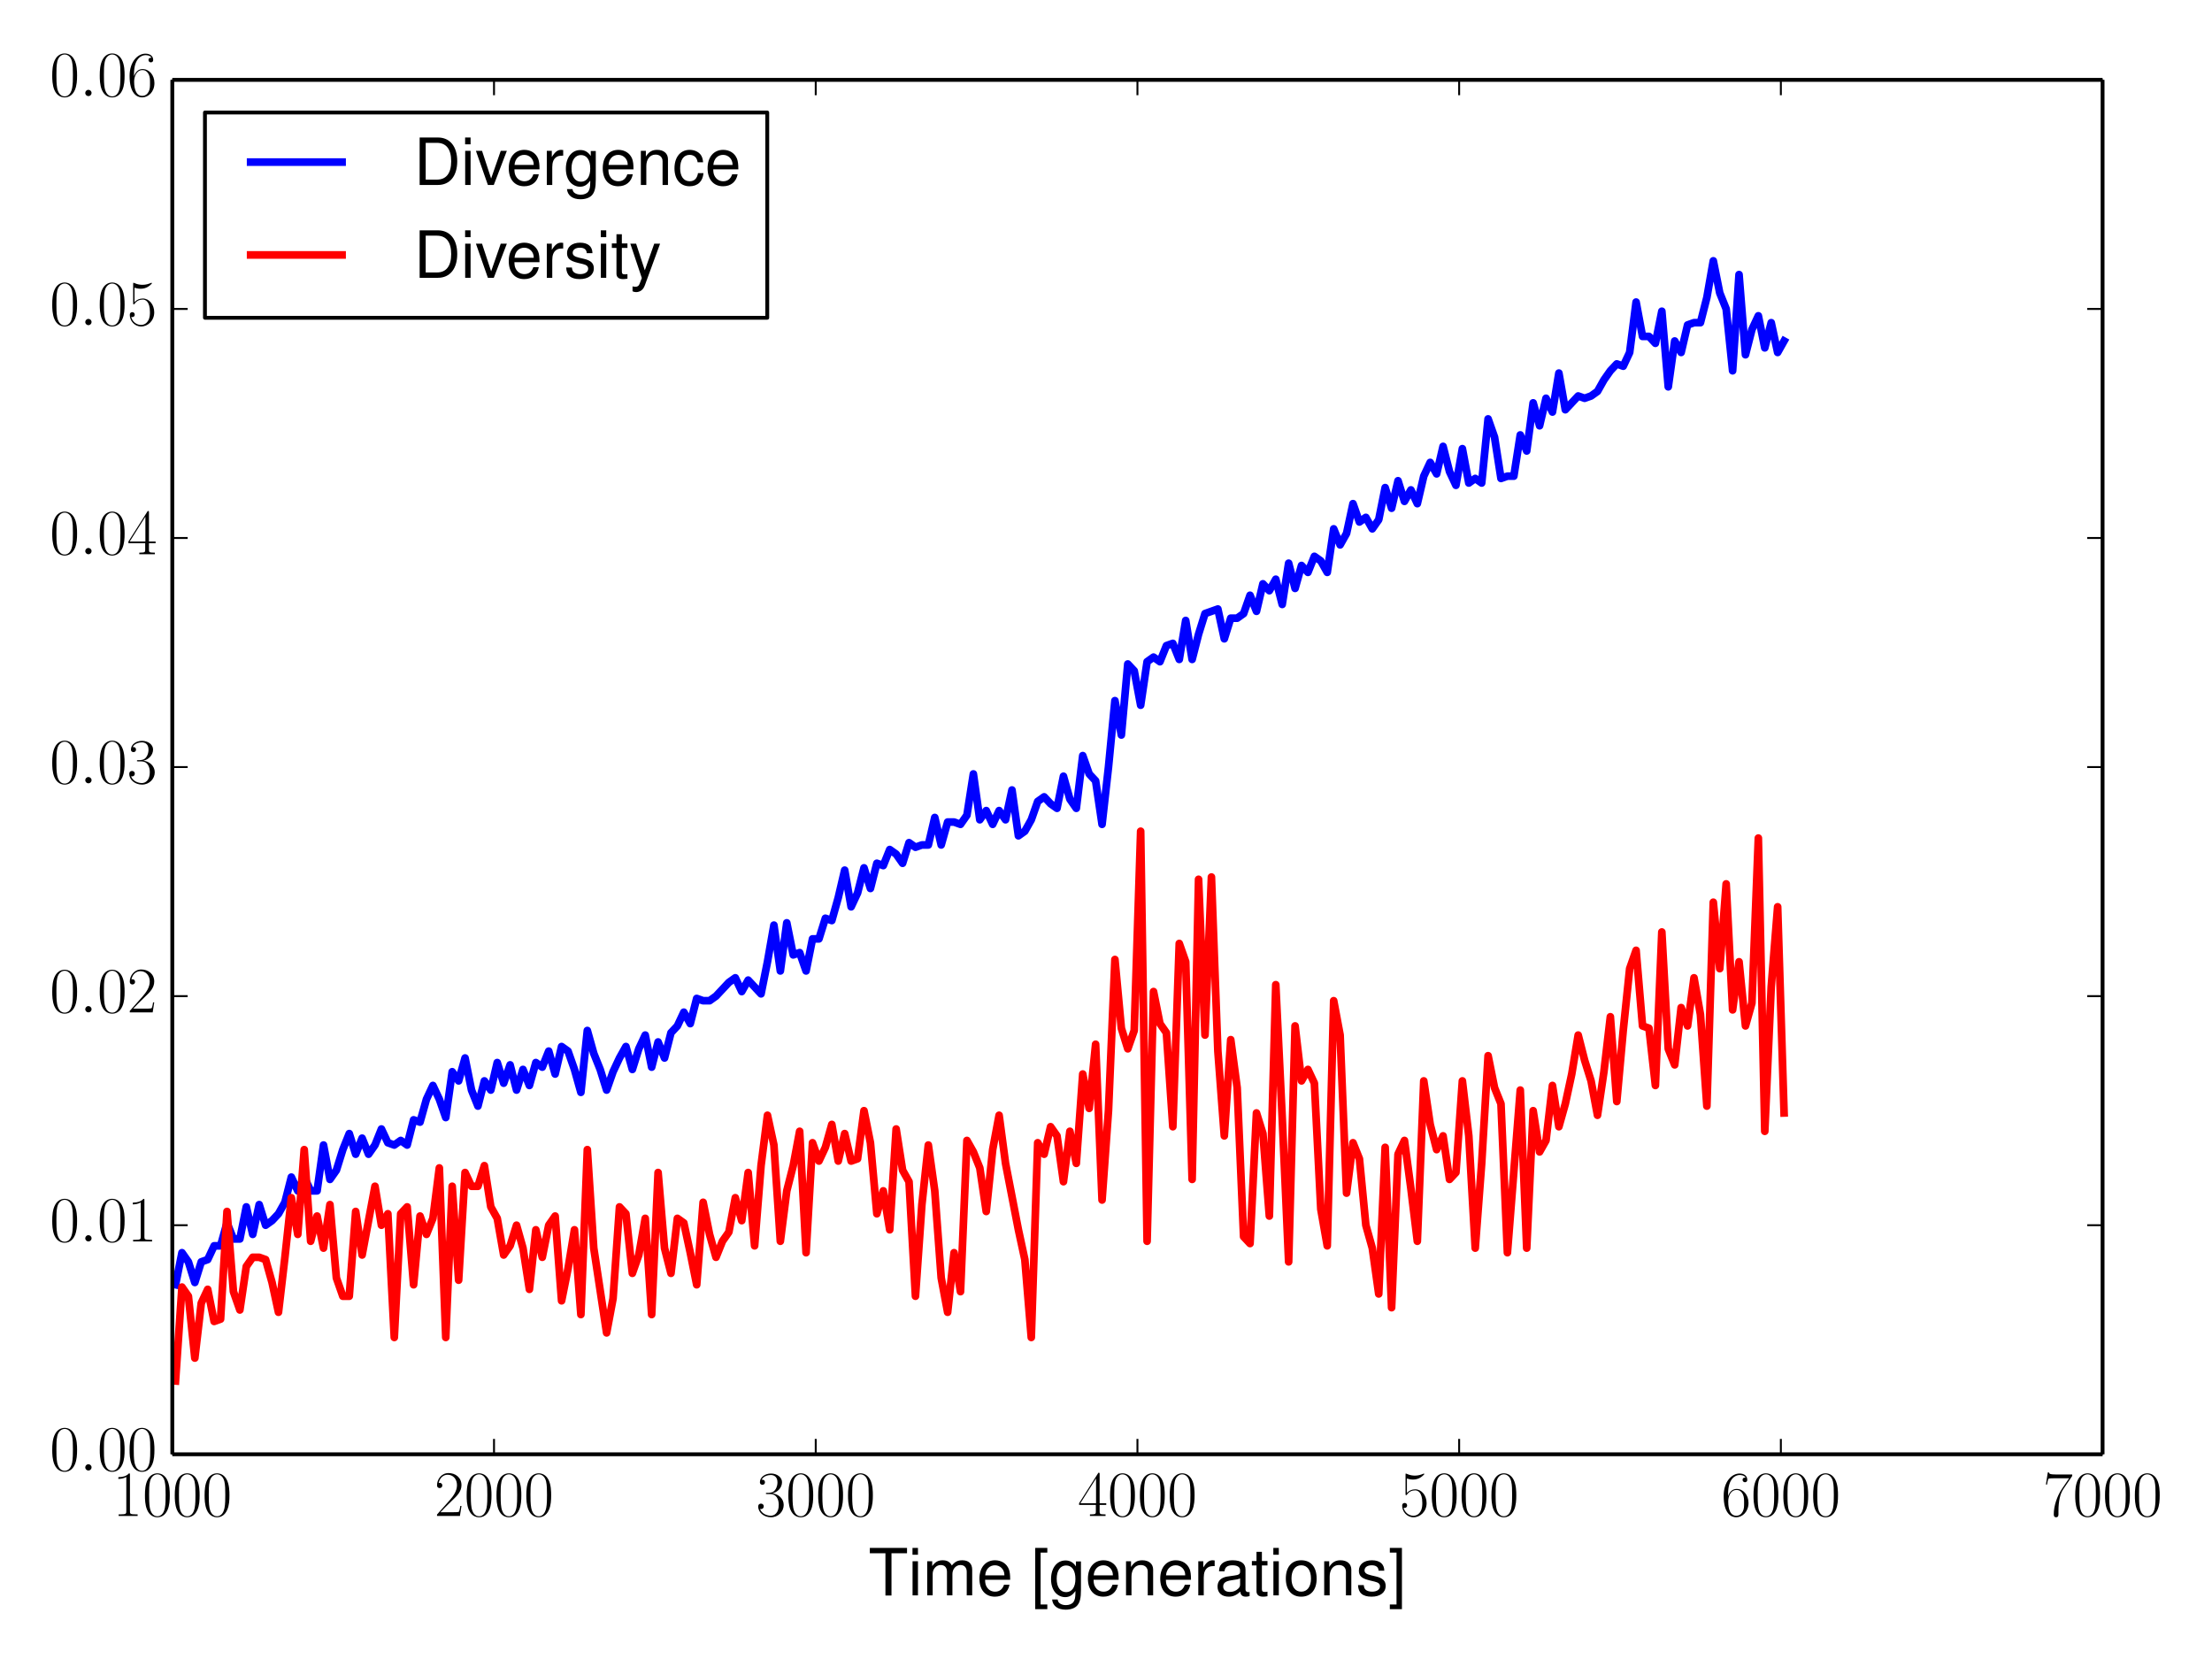 <?xml version="1.0" encoding="utf-8" standalone="no"?>
<!DOCTYPE svg PUBLIC "-//W3C//DTD SVG 1.1//EN"
  "http://www.w3.org/Graphics/SVG/1.1/DTD/svg11.dtd">
<!-- Created with matplotlib (http://matplotlib.org/) -->
<svg height="432pt" version="1.1" viewBox="0 0 576 432" width="576pt" xmlns="http://www.w3.org/2000/svg" xmlns:xlink="http://www.w3.org/1999/xlink">
 <defs>
  <style type="text/css">
*{stroke-linecap:butt;stroke-linejoin:round;}
  </style>
 </defs>
 <g id="figure_1">
  <g id="patch_1">
   <path d="
M0 432
L576 432
L576 0
L0 0
z
" style="fill:#ffffff;"/>
  </g>
  <g id="axes_1">
   <g id="patch_2">
    <path d="
M44.869 378.691
L547.505 378.691
L547.505 20.797
L44.869 20.797
z
" style="fill:#ffffff;"/>
   </g>
   <g id="line2d_1">
    <path clip-path="url(#p85e5f004fc)" d="
M45.706 334.551
L47.382 326.2
L49.057 328.586
L50.733 333.954
L52.408 328.586
L54.084 327.989
L55.759 324.41
L57.435 324.41
L59.11 318.446
L60.785 322.621
L62.461 322.621
L64.136 314.27
L65.812 321.428
L67.487 313.674
L69.163 319.042
L70.838 317.849
L72.514 316.06
L74.189 313.077
L75.865 306.516
L77.54 310.095
L79.216 306.516
L80.891 310.095
L82.566 310.095
L84.242 298.165
L85.917 307.112
L87.593 304.726
L89.268 299.358
L90.944 295.182
L92.619 300.551
L94.295 296.375
L95.97 300.551
L97.645 298.165
L99.321 293.989
L100.996 297.568
L102.672 298.165
L104.347 296.972
L106.023 298.165
L107.698 291.604
L109.374 292.2
L111.049 286.235
L112.725 282.656
L114.4 286.235
L116.076 291.007
L117.751 279.077
L119.426 281.463
L121.102 275.498
L122.777 283.849
L124.453 288.025
L126.128 281.463
L127.804 283.849
L129.479 276.691
L131.155 282.06
L132.83 277.288
L134.506 283.849
L136.181 278.481
L137.856 282.656
L139.532 276.691
L141.207 277.884
L142.883 273.709
L144.558 279.674
L146.234 272.516
L147.909 273.709
L149.585 278.481
L151.26 284.446
L152.936 268.34
L154.611 274.305
L156.286 278.481
L157.962 283.849
L159.637 279.077
L161.313 275.498
L162.988 272.516
L164.664 278.481
L166.339 273.112
L168.015 269.533
L169.69 277.884
L171.366 271.323
L173.041 275.498
L174.716 268.937
L176.392 267.147
L178.067 263.568
L179.743 266.551
L181.418 259.99
L183.094 260.586
L184.769 260.586
L186.445 259.393
L189.796 255.814
L191.471 254.621
L193.146 258.2
L194.822 255.218
L198.173 258.797
L199.848 250.446
L201.524 240.902
L203.199 252.832
L204.875 240.305
L206.55 248.656
L208.226 248.06
L209.901 252.832
L211.576 244.481
L213.252 244.481
L214.927 239.112
L216.603 239.709
L218.278 233.744
L219.954 226.586
L221.629 236.13
L223.305 232.551
L224.98 225.99
L226.656 231.358
L228.331 224.797
L230.006 225.393
L231.682 221.218
L233.357 222.411
L235.033 224.797
L236.708 219.428
L238.384 220.621
L240.059 220.025
L241.735 220.025
L243.41 212.867
L245.086 220.025
L246.761 214.06
L248.436 214.06
L250.112 214.656
L251.787 212.27
L253.463 201.534
L255.138 213.463
L256.814 211.077
L258.489 214.656
L260.165 211.077
L261.84 213.463
L263.516 205.709
L265.191 217.639
L266.866 216.446
L268.542 213.463
L270.217 208.691
L271.893 207.498
L273.568 209.288
L275.244 210.481
L276.919 202.13
L278.595 208.095
L280.27 210.481
L281.946 196.762
L283.621 201.534
L285.296 203.323
L286.972 214.656
L288.647 199.744
L290.323 182.446
L291.998 191.393
L293.674 172.902
L295.349 174.692
L297.025 183.639
L298.7 172.306
L300.376 171.113
L302.051 172.306
L303.726 168.13
L305.402 167.534
L307.077 171.709
L308.753 161.569
L310.428 171.709
L312.104 165.148
L313.779 159.779
L317.13 158.586
L318.806 166.341
L320.481 160.972
L322.157 160.972
L323.832 159.779
L325.507 155.007
L327.183 159.183
L328.858 152.025
L330.534 153.814
L332.209 150.832
L333.885 157.393
L335.56 146.657
L337.236 153.218
L338.911 147.253
L340.587 149.043
L342.262 144.867
L343.937 146.06
L345.613 149.043
L347.288 137.709
L348.964 141.885
L350.639 138.902
L352.315 131.148
L353.99 135.92
L355.666 134.727
L357.341 137.709
L359.017 135.323
L360.692 126.972
L362.367 132.341
L364.043 125.183
L365.718 130.551
L367.394 127.569
L369.069 131.148
L370.745 123.99
L372.42 120.411
L374.096 123.393
L375.771 116.236
L377.447 122.797
L379.122 126.376
L380.797 116.832
L382.473 125.779
L384.148 124.586
L385.824 125.779
L387.499 109.078
L389.175 113.85
L390.85 124.586
L392.526 123.99
L394.201 123.99
L395.877 113.253
L397.552 117.429
L399.227 104.902
L400.903 110.867
L402.578 103.709
L404.254 107.288
L405.929 97.148
L407.605 106.692
L410.956 103.113
L412.631 103.709
L414.307 103.113
L415.982 101.92
L417.657 98.937
L419.333 96.551
L421.008 94.762
L422.684 95.358
L424.359 91.779
L426.035 78.657
L427.71 87.604
L429.386 87.604
L431.061 89.394
L432.737 81.043
L434.412 100.727
L436.087 88.797
L437.763 91.779
L439.438 84.622
L441.114 84.025
L442.789 84.025
L444.465 77.464
L446.14 67.92
L447.816 76.271
L449.491 80.446
L451.167 96.551
L452.842 71.499
L454.517 92.376
L456.193 85.815
L457.868 82.236
L459.544 90.587
L461.219 84.025
L462.895 91.779
L464.57 88.797
L464.57 88.797" style="fill:none;stroke:#0000ff;stroke-linecap:square;stroke-width:2;"/>
   </g>
   <g id="line2d_2">
    <path clip-path="url(#p85e5f004fc)" d="
M45.706 359.603
L47.382 335.147
L49.057 337.533
L50.733 353.638
L52.408 339.323
L54.084 335.744
L55.759 344.095
L57.435 343.498
L59.11 315.463
L60.785 336.34
L62.461 341.112
L64.136 329.779
L65.812 327.393
L67.487 327.393
L69.163 327.989
L70.838 333.954
L72.514 341.709
L74.189 327.393
L75.865 311.884
L77.54 321.428
L79.216 299.358
L80.891 323.217
L82.566 316.656
L84.242 325.007
L85.917 313.674
L87.593 332.761
L89.268 337.533
L90.944 337.533
L92.619 315.463
L94.295 326.796
L97.645 308.902
L99.321 319.042
L100.996 316.06
L102.672 348.27
L104.347 316.06
L106.023 314.27
L107.698 334.551
L109.374 316.656
L111.049 321.428
L112.725 317.253
L114.4 304.13
L116.076 348.27
L117.751 308.902
L119.426 333.358
L121.102 305.323
L122.777 308.902
L124.453 308.902
L126.128 303.533
L127.804 314.27
L129.479 317.253
L131.155 326.796
L132.83 324.41
L134.506 319.042
L136.181 325.007
L137.856 335.744
L139.532 320.235
L141.207 327.393
L142.883 319.042
L144.558 316.656
L146.234 338.726
L147.909 330.375
L149.585 320.235
L151.26 342.305
L152.936 299.358
L154.611 325.007
L157.962 347.077
L159.637 338.13
L161.313 314.27
L162.988 316.06
L164.664 331.568
L166.339 326.796
L168.015 317.253
L169.69 342.305
L171.366 305.323
L173.041 325.007
L174.716 331.568
L176.392 317.253
L178.067 318.446
L179.743 326.2
L181.418 334.551
L183.094 313.077
L184.769 321.428
L186.445 327.393
L188.12 323.217
L189.796 320.831
L191.471 311.884
L193.146 317.849
L194.822 305.323
L196.497 324.41
L198.173 303.533
L199.848 290.411
L201.524 298.165
L203.199 323.217
L204.875 310.095
L206.55 303.533
L208.226 294.586
L209.901 326.2
L211.576 297.568
L213.252 302.34
L214.927 298.761
L216.603 292.796
L218.278 302.34
L219.954 295.182
L221.629 302.34
L223.305 301.744
L224.98 289.218
L226.656 297.568
L228.331 316.06
L230.006 310.095
L231.682 320.235
L233.357 293.989
L235.033 304.726
L236.708 307.709
L238.384 337.533
L240.059 313.674
L241.735 298.165
L243.41 310.095
L245.086 332.761
L246.761 341.709
L248.436 326.2
L250.112 336.34
L251.787 296.972
L253.463 299.954
L255.138 304.13
L256.814 315.463
L258.489 299.358
L260.165 290.411
L261.84 302.937
L265.191 320.235
L266.866 327.989
L268.542 348.27
L270.217 297.568
L271.893 300.551
L273.568 293.393
L275.244 295.779
L276.919 307.709
L278.595 294.586
L280.27 302.937
L281.946 279.674
L283.621 288.621
L285.296 271.919
L286.972 312.481
L288.647 289.218
L290.323 249.849
L291.998 267.744
L293.674 273.112
L295.349 268.34
L297.025 216.446
L298.7 323.217
L300.376 258.2
L302.051 266.551
L303.726 268.937
L305.402 293.393
L307.077 245.674
L308.753 250.446
L310.428 307.112
L312.104 228.972
L313.779 269.533
L315.455 228.376
L317.13 273.709
L318.806 295.779
L320.481 270.726
L322.157 283.253
L323.832 322.024
L325.507 323.814
L327.183 289.814
L328.858 295.182
L330.534 316.656
L332.209 256.411
L333.885 291.007
L335.56 328.586
L337.236 267.147
L338.911 281.463
L340.587 278.481
L342.262 282.06
L343.937 314.867
L345.613 324.41
L347.288 260.586
L348.964 269.533
L350.639 310.691
L352.315 297.568
L353.99 301.744
L355.666 319.042
L357.341 325.007
L359.017 336.937
L360.692 298.761
L362.367 340.516
L364.043 300.551
L365.718 296.972
L367.394 309.498
L369.069 323.217
L370.745 281.463
L372.42 292.796
L374.096 299.358
L375.771 295.779
L377.447 307.112
L379.122 305.323
L380.797 281.463
L382.473 295.779
L384.148 325.007
L385.824 302.937
L387.499 274.902
L389.175 283.253
L390.85 287.428
L392.526 326.2
L395.877 283.849
L397.552 325.007
L399.227 289.218
L400.903 299.954
L402.578 296.972
L404.254 282.656
L405.929 293.393
L407.605 287.428
L409.28 279.674
L410.956 269.533
L412.631 276.095
L414.307 281.463
L415.982 290.411
L417.657 279.077
L419.333 264.761
L421.008 286.832
L422.684 268.34
L424.359 252.235
L426.035 247.463
L427.71 267.147
L429.386 267.744
L431.061 282.656
L432.737 242.691
L434.412 273.112
L436.087 277.288
L437.763 262.376
L439.438 267.147
L441.114 254.621
L442.789 264.165
L444.465 288.025
L446.14 234.937
L447.816 252.235
L449.491 230.165
L451.167 262.972
L452.842 250.446
L454.517 267.147
L456.193 261.183
L457.868 218.235
L459.544 294.586
L461.219 257.007
L462.895 236.13
L464.57 289.814
L464.57 289.814" style="fill:none;stroke:#ff0000;stroke-linecap:square;stroke-width:2;"/>
   </g>
   <g id="matplotlib.axis_1">
    <g id="xtick_1">
     <g id="line2d_3">
      <defs>
       <path d="
M0 0
L0 -4" id="m93b0483c22" style="stroke:#000000;stroke-width:0.5;"/>
      </defs>
      <g>
       <use style="stroke:#000000;stroke-width:0.5;" x="44.869" xlink:href="#m93b0483c22" y="378.691"/>
      </g>
     </g>
     <g id="line2d_4">
      <defs>
       <path d="
M0 0
L0 4" id="m741efc42ff" style="stroke:#000000;stroke-width:0.5;"/>
      </defs>
      <g>
       <use style="stroke:#000000;stroke-width:0.5;" x="44.869" xlink:href="#m741efc42ff" y="20.797"/>
      </g>
     </g>
     <g id="text_1">
      <!-- $1000$ -->
      <defs>
       <path d="
M26.594 63.312
C26.594 65.406 26.5 65.5 25.094 65.5
C21.203 61.188 15.297 59.797 9.703 59.797
C9.406 59.797 8.906 59.797 8.797 59.5
C8.703 59.297 8.703 59.094 8.703 57
C11.797 57 17 57.594 21 59.984
L21 7.203
C21 3.688 20.797 2.5 12.203 2.5
L9.203 2.5
L9.203 0
C14 0 19 0 23.797 0
C28.594 0 33.594 0 38.406 0
L38.406 2.5
L35.406 2.5
C26.797 2.5 26.594 3.594 26.594 7.156
z
" id="CMR17-49"/>
       <path d="
M42 31.641
C42 37.75 41.906 48.125 37.703 56.109
C34 63.109 28.094 65.594 22.906 65.594
C18.094 65.594 12 63.406 8.203 56.203
C4.203 48.719 3.797 39.438 3.797 31.641
C3.797 25.953 3.906 17.281 7 9.672
C11.297 -0.609 19 -2 22.906 -2
C27.5 -2 34.5 -0.109 38.594 9.375
C41.594 16.281 42 24.359 42 31.641
M22.906 -0.406
C16.5 -0.406 12.703 5.078 11.297 12.688
C10.203 18.562 10.203 27.156 10.203 32.75
C10.203 40.438 10.203 46.828 11.5 52.922
C13.406 61.391 19 64 22.906 64
C27 64 32.297 61.297 34.203 53.125
C35.5 47.438 35.594 40.734 35.594 32.75
C35.594 26.25 35.594 18.266 34.406 12.375
C32.297 1.484 26.406 -0.406 22.906 -0.406" id="CMR17-48"/>
      </defs>
      <g transform="translate(29.334 394.758)scale(0.17 -0.17)">
       <use transform="scale(0.996)" xlink:href="#CMR17-49"/>
       <use transform="translate(45.69 0.0)scale(0.996)" xlink:href="#CMR17-48"/>
       <use transform="translate(91.381 0.0)scale(0.996)" xlink:href="#CMR17-48"/>
       <use transform="translate(137.071 0.0)scale(0.996)" xlink:href="#CMR17-48"/>
      </g>
     </g>
    </g>
    <g id="xtick_2">
     <g id="line2d_5">
      <g>
       <use style="stroke:#000000;stroke-width:0.5;" x="128.641" xlink:href="#m93b0483c22" y="378.691"/>
      </g>
     </g>
     <g id="line2d_6">
      <g>
       <use style="stroke:#000000;stroke-width:0.5;" x="128.641" xlink:href="#m741efc42ff" y="20.797"/>
      </g>
     </g>
     <g id="text_2">
      <!-- $2000$ -->
      <defs>
       <path d="
M41.703 15.453
L39.906 15.453
C38.906 8.375 38.094 7.172 37.703 6.562
C37.203 5.766 30 5.766 28.594 5.766
L9.406 5.766
C13 9.672 20 16.75 28.5 24.953
C34.594 30.734 41.703 37.531 41.703 47.422
C41.703 59.219 32.297 66 21.797 66
C10.797 66 4.094 56.312 4.094 47.344
C4.094 43.438 7 42.938 8.203 42.938
C9.203 42.938 12.203 43.547 12.203 47.031
C12.203 50.109 9.594 51 8.203 51
C7.594 51 7 50.906 6.594 50.703
C8.5 59.219 14.297 63.406 20.406 63.406
C29.094 63.406 34.797 56.516 34.797 47.422
C34.797 38.734 29.703 31.25 24 24.75
L4.094 2.281
L4.094 0
L39.297 0
z
" id="CMR17-50"/>
      </defs>
      <g transform="translate(113.107 394.758)scale(0.17 -0.17)">
       <use transform="scale(0.996)" xlink:href="#CMR17-50"/>
       <use transform="translate(45.69 0.0)scale(0.996)" xlink:href="#CMR17-48"/>
       <use transform="translate(91.381 0.0)scale(0.996)" xlink:href="#CMR17-48"/>
       <use transform="translate(137.071 0.0)scale(0.996)" xlink:href="#CMR17-48"/>
      </g>
     </g>
    </g>
    <g id="xtick_3">
     <g id="line2d_7">
      <g>
       <use style="stroke:#000000;stroke-width:0.5;" x="212.414" xlink:href="#m93b0483c22" y="378.691"/>
      </g>
     </g>
     <g id="line2d_8">
      <g>
       <use style="stroke:#000000;stroke-width:0.5;" x="212.414" xlink:href="#m741efc42ff" y="20.797"/>
      </g>
     </g>
     <g id="text_3">
      <!-- $3000$ -->
      <defs>
       <path d="
M22.094 33.703
C31 33.703 34.906 25.969 34.906 17.031
C34.906 5 28.5 0.391 22.703 0.391
C17.406 0.391 8.797 3.031 6.094 10.828
C6.594 10.625 7.094 10.625 7.594 10.625
C10 10.625 11.797 12.219 11.797 14.812
C11.797 17.703 9.594 19 7.594 19
C5.906 19 3.297 18.203 3.297 14.469
C3.297 5.234 12.297 -2 22.906 -2
C34 -2 42.5 6.719 42.5 16.953
C42.5 26.672 34.5 33.688 25 34.797
C32.594 36.375 39.906 43.062 39.906 52.016
C39.906 59.688 32 65.297 23 65.297
C13.906 65.297 5.906 59.828 5.906 52.016
C5.906 48.594 8.5 48 9.797 48
C11.906 48 13.703 49.297 13.703 51.891
C13.703 54.469 11.906 55.766 9.797 55.766
C9.406 55.766 8.906 55.766 8.5 55.562
C11.406 61.859 19.297 63 22.797 63
C26.297 63 32.906 61.328 32.906 51.875
C32.906 49.109 32.5 44.188 29.094 39.844
C26.094 36 22.703 36 19.406 35.594
C18.906 35.594 16.594 35.594 16.203 35.594
C15.5 35.484 15.094 35.391 15.094 34.594
C15.094 33.812 15.203 33.703 17.203 33.703
z
" id="CMR17-51"/>
      </defs>
      <g transform="translate(196.879 394.758)scale(0.17 -0.17)">
       <use transform="scale(0.996)" xlink:href="#CMR17-51"/>
       <use transform="translate(45.69 0.0)scale(0.996)" xlink:href="#CMR17-48"/>
       <use transform="translate(91.381 0.0)scale(0.996)" xlink:href="#CMR17-48"/>
       <use transform="translate(137.071 0.0)scale(0.996)" xlink:href="#CMR17-48"/>
      </g>
     </g>
    </g>
    <g id="xtick_4">
     <g id="line2d_9">
      <g>
       <use style="stroke:#000000;stroke-width:0.5;" x="296.187" xlink:href="#m93b0483c22" y="378.691"/>
      </g>
     </g>
     <g id="line2d_10">
      <g>
       <use style="stroke:#000000;stroke-width:0.5;" x="296.187" xlink:href="#m741efc42ff" y="20.797"/>
      </g>
     </g>
     <g id="text_4">
      <!-- $4000$ -->
      <defs>
       <path d="
M33.594 64.328
C33.594 66.406 33.5 66.5 31.703 66.5
L2 19.594
L2 17
L27.797 17
L27.797 7.141
C27.797 3.5 27.594 2.5 20.594 2.5
L18.703 2.5
L18.703 0
C21.906 0 27.297 0 30.703 0
C34.094 0 39.5 0 42.703 0
L42.703 2.5
L40.797 2.5
C33.797 2.5 33.594 3.5 33.594 7.141
L33.594 17
L43.797 17
L43.797 19.594
L33.594 19.594
z

M28.094 57.766
L28.094 19.594
L4 19.594
z
" id="CMR17-52"/>
      </defs>
      <g transform="translate(280.652 394.758)scale(0.17 -0.17)">
       <use transform="scale(0.996)" xlink:href="#CMR17-52"/>
       <use transform="translate(45.69 0.0)scale(0.996)" xlink:href="#CMR17-48"/>
       <use transform="translate(91.381 0.0)scale(0.996)" xlink:href="#CMR17-48"/>
       <use transform="translate(137.071 0.0)scale(0.996)" xlink:href="#CMR17-48"/>
      </g>
     </g>
    </g>
    <g id="xtick_5">
     <g id="line2d_11">
      <g>
       <use style="stroke:#000000;stroke-width:0.5;" x="379.96" xlink:href="#m93b0483c22" y="378.691"/>
      </g>
     </g>
     <g id="line2d_12">
      <g>
       <use style="stroke:#000000;stroke-width:0.5;" x="379.96" xlink:href="#m741efc42ff" y="20.797"/>
      </g>
     </g>
     <g id="text_5">
      <!-- $5000$ -->
      <defs>
       <path d="
M11.406 57.688
C12.406 57.281 16.5 56 20.703 56
C30 56 35.094 61.016 38 63.922
C38 64.734 38 65.25 37.406 65.25
C37.297 65.25 37.094 65.25 36.297 64.828
C32.797 63.312 28.703 62.078 23.703 62.078
C20.703 62.078 16.203 62.5 11.297 64.734
C10.203 65.25 10 65.25 9.906 65.25
C9.406 65.25 9.297 65.141 9.297 63.156
L9.297 34.281
C9.297 32.5 9.297 32 10.297 32
C10.797 32 11 32.203 11.5 32.906
C14.703 37.484 19.094 39.406 24.094 39.406
C27.594 39.406 35.094 37.219 35.094 20.141
C35.094 16.953 35.094 11.172 32.094 6.578
C29.594 2.484 25.703 0.391 21.406 0.391
C14.797 0.391 8.094 5 6.297 12.719
C6.703 12.609 7.5 12.422 7.906 12.422
C9.203 12.422 11.703 13.125 11.703 16.219
C11.703 18.906 9.797 20 7.906 20
C5.594 20 4.094 18.594 4.094 15.797
C4.094 7.094 11 -2 21.594 -2
C31.906 -2 41.703 6.875 41.703 19.75
C41.703 31.719 33.906 41 24.203 41
C19.094 41 14.797 39.094 11.406 35.453
z
" id="CMR17-53"/>
      </defs>
      <g transform="translate(364.425 394.758)scale(0.17 -0.17)">
       <use transform="scale(0.996)" xlink:href="#CMR17-53"/>
       <use transform="translate(45.69 0.0)scale(0.996)" xlink:href="#CMR17-48"/>
       <use transform="translate(91.381 0.0)scale(0.996)" xlink:href="#CMR17-48"/>
       <use transform="translate(137.071 0.0)scale(0.996)" xlink:href="#CMR17-48"/>
      </g>
     </g>
    </g>
    <g id="xtick_6">
     <g id="line2d_13">
      <g>
       <use style="stroke:#000000;stroke-width:0.5;" x="463.732" xlink:href="#m93b0483c22" y="378.691"/>
      </g>
     </g>
     <g id="line2d_14">
      <g>
       <use style="stroke:#000000;stroke-width:0.5;" x="463.732" xlink:href="#m741efc42ff" y="20.797"/>
      </g>
     </g>
     <g id="text_6">
      <!-- $6000$ -->
      <defs>
       <path d="
M10.594 34
C10.594 57.656 21.797 63 28.297 63
C30.406 63 35.5 62.641 37.5 59
C35.906 59 32.906 59 32.906 55.516
C32.906 52.828 35.094 51.922 36.5 51.922
C37.406 51.922 40.094 52.312 40.094 55.625
C40.094 61.781 35.094 65.297 28.203 65.297
C16.297 65.297 3.797 52.969 3.797 31
C3.797 3.953 15.094 -2 23.094 -2
C32.797 -2 42 6.672 42 20.047
C42 32.516 33.906 41.594 23.703 41.594
C17.594 41.594 13.094 37.609 10.594 30.625
z

M23.094 0.391
C10.797 0.391 10.797 18.75 10.797 22.438
C10.797 29.625 14.203 40 23.5 40
C25.203 40 30.094 40 33.406 33.125
C35.203 29.219 35.203 25.141 35.203 20.141
C35.203 14.75 35.203 10.781 33.094 6.781
C30.906 2.672 27.703 0.391 23.094 0.391" id="CMR17-54"/>
      </defs>
      <g transform="translate(448.198 394.758)scale(0.17 -0.17)">
       <use transform="scale(0.996)" xlink:href="#CMR17-54"/>
       <use transform="translate(45.69 0.0)scale(0.996)" xlink:href="#CMR17-48"/>
       <use transform="translate(91.381 0.0)scale(0.996)" xlink:href="#CMR17-48"/>
       <use transform="translate(137.071 0.0)scale(0.996)" xlink:href="#CMR17-48"/>
      </g>
     </g>
    </g>
    <g id="xtick_7">
     <g id="line2d_15">
      <g>
       <use style="stroke:#000000;stroke-width:0.5;" x="547.505" xlink:href="#m93b0483c22" y="378.691"/>
      </g>
     </g>
     <g id="line2d_16">
      <g>
       <use style="stroke:#000000;stroke-width:0.5;" x="547.505" xlink:href="#m741efc42ff" y="20.797"/>
      </g>
     </g>
     <g id="text_7">
      <!-- $7000$ -->
      <defs>
       <path d="
M45.094 61.578
L45.094 63.766
L21.594 63.766
C9.906 63.766 9.703 65.078 9.297 67
L7.5 67
L4.594 48.344
L6.406 48.344
C6.703 50.234 7.406 55.312 8.594 57.203
C9.203 58 16.594 58 18.297 58
L40.297 58
L29.203 41.578
C21.797 30.531 16.703 15.609 16.703 2.578
C16.703 1.391 16.703 -2 20.297 -2
C23.906 -2 23.906 1.391 23.906 2.672
L23.906 7.266
C23.906 23.562 26.703 34.312 31.297 41.188
z
" id="CMR17-55"/>
      </defs>
      <g transform="translate(531.97 394.758)scale(0.17 -0.17)">
       <use transform="scale(0.996)" xlink:href="#CMR17-55"/>
       <use transform="translate(45.69 0.0)scale(0.996)" xlink:href="#CMR17-48"/>
       <use transform="translate(91.381 0.0)scale(0.996)" xlink:href="#CMR17-48"/>
       <use transform="translate(137.071 0.0)scale(0.996)" xlink:href="#CMR17-48"/>
      </g>
     </g>
    </g>
    <g id="text_8">
     <!-- Time [generations] -->
     <defs>
      <path d="
M25 73
L6.406 73
L6.406 -21.203
L25 -21.203
L25 -14
L14.703 -14
L14.703 65.781
L25 65.781
z
" id="Nimbus_Sans_L_Regular-91"/>
      <path d="
M27.203 54
C12.5 54 3.594 43.531 3.594 26
C3.594 8.453 12.406 -2 27.297 -2
C42 -2 51 8.453 51 25.594
C51 43.641 42.297 54 27.203 54
M27.297 46.281
C36.703 46.281 42.297 38.625 42.297 25.703
C42.297 13.453 36.5 5.703 27.297 5.703
C18 5.703 12.297 13.359 12.297 26
C12.297 38.531 18 46.281 27.297 46.281" id="Nimbus_Sans_L_Regular-111"/>
      <path d="
M53.5 5.203
C52.594 5 52.203 5 51.703 5
C48.797 5 47.203 6.484 47.203 9.078
L47.203 39.766
C47.203 49.016 40.406 54 27.5 54
C19.906 54 13.594 51.812 10.094 47.906
C7.703 45.203 6.703 42.219 6.5 37.031
L14.906 37.031
C15.594 43.391 19.406 46.281 27.203 46.281
C34.703 46.281 38.906 43.484 38.906 38.516
L38.906 36.328
C38.906 32.828 36.797 31.344 30.203 30.547
C18.406 29.062 16.594 28.656 13.406 27.359
C7.297 24.875 4.203 20.188 4.203 13.422
C4.203 3.969 10.797 -2 21.406 -2
C28 -2 33.297 0.297 39.203 5.703
C39.797 0.391 42.406 -2 47.797 -2
C49.5 -2 50.797 -1.812 53.5 -1.094
z

M38.906 16.75
C38.906 13.953 38.094 12.266 35.594 9.984
C32.203 6.891 28.094 5.312 23.203 5.312
C16.703 5.312 12.906 8.391 12.906 13.656
C12.906 19.141 16.594 21.922 25.5 23.219
C34.297 24.406 36.094 24.812 38.906 26.094
z
" id="Nimbus_Sans_L_Regular-97"/>
      <path d="
M25.406 52.812
L16.797 52.812
L16.797 67
L8.5 67
L8.5 52.812
L1.406 52.812
L1.406 46
L8.5 46
L8.5 6.312
C8.5 1 12.094 -2 18.594 -2
C20.594 -2 22.594 -1.812 25.406 -1.297
L25.406 5.719
C24.297 5.406 23 5.312 21.406 5.312
C17.797 5.312 16.797 6.312 16.797 10.016
L16.797 46
L25.406 46
z
" id="Nimbus_Sans_L_Regular-116"/>
      <path d="
M2.297 -21.203
L20.906 -21.203
L20.906 73
L2.297 73
L2.297 65.781
L12.594 65.781
L12.594 -14
L2.297 -14
z
" id="Nimbus_Sans_L_Regular-93"/>
      <path d="
M7 52.484
L7 0
L15.406 0
L15.406 32.953
C15.406 40.578 20.906 46.688 27.703 46.688
C33.906 46.688 37.406 42.875 37.406 36.156
L37.406 0
L45.797 0
L45.797 32.953
C45.797 40.578 51.297 46.688 58.094 46.688
C64.203 46.688 67.797 42.781 67.797 36.156
L67.797 0
L76.203 0
L76.203 39.375
C76.203 48.781 70.797 54 61 54
C54 54 49.797 51.891 44.906 45.984
C41.797 51.594 37.594 54 30.797 54
C23.797 54 19.203 51.391 14.703 45.078
L14.703 52.484
z
" id="Nimbus_Sans_L_Regular-109"/>
      <path d="
M6.906 52.484
L6.906 0
L15.297 0
L15.297 27.25
C15.297 34.766 17.203 39.672 21.203 42.578
C23.797 44.484 26.297 45.078 32.094 45.078
L32.094 53.703
C30.703 53.891 30 54 28.906 54
C23.5 54 19.406 50.781 14.594 42.969
L14.594 52.484
z
" id="Nimbus_Sans_L_Regular-114"/>
      <path d="
M15 52.484
L6.703 52.484
L6.703 0
L15 0
z

M15 73
L6.594 73
L6.594 62.484
L15 62.484
z
" id="Nimbus_Sans_L_Regular-105"/>
      <path d="
M7 52.484
L7 0
L15.406 0
L15.406 28.953
C15.406 39.672 21 46.688 29.594 46.688
C36.203 46.688 40.406 42.672 40.406 36.359
L40.406 0
L48.703 0
L48.703 39.672
C48.703 48.391 42.203 54 32.094 54
C24.297 54 19.297 50.984 14.703 43.688
L14.703 52.484
z
" id="Nimbus_Sans_L_Regular-110"/>
      <path d="
M35.406 64.781
L59.297 64.781
L59.297 73
L2.094 73
L2.094 64.781
L26.094 64.781
L26.094 -0.219
L35.406 -0.219
z
" id="Nimbus_Sans_L_Regular-84"/>
      <path d="
M51.297 24
C51.297 31.875 50.703 36.594 49.203 40.422
C45.797 48.875 37.797 54 28 54
C13.406 54 4 42.844 4 25.703
C4 8.547 13.094 -2 27.797 -2
C39.797 -2 48.094 4.875 50.203 16.375
L41.797 16.375
C39.5 9.359 34.797 5.703 28.094 5.703
C22.797 5.703 18.297 8.141 15.5 12.609
C13.5 15.656 12.797 18.719 12.703 24
z

M12.906 30.812
C13.594 40.188 19.5 46.281 27.906 46.281
C36.094 46.281 42.406 39.703 42.406 31.406
C42.406 31.203 42.406 31.016 42.297 30.812
z
" id="Nimbus_Sans_L_Regular-101"/>
      <path d="
M41.203 52.203
L41.203 44.594
C37 50.812 31.906 53.719 25.203 53.719
C11.906 53.719 2.906 42.062 2.906 25
C2.906 16.375 5.203 9.344 9.5 4.312
C13.406 -0.109 19 -2.703 24.5 -2.703
C31.094 -2.703 35.703 0.094 40.406 6.703
L40.406 4.031
C40.406 -3 39.5 -7.266 37.406 -10.141
C35.203 -13.188 30.906 -14.984 25.797 -14.984
C22 -14.984 18.594 -14 16.297 -12.234
C14.406 -10.75 13.594 -9.375 13.094 -6.344
L4.594 -6.344
C5.5 -16.141 13.203 -22 25.5 -22
C33.297 -22 40 -19.484 43.406 -15.297
C47.406 -10.484 48.906 -3.891 48.906 8.406
L48.906 52.203
z

M26.094 46
C35.094 46 40.406 38.375 40.406 25.203
C40.406 12.625 35 5 26.203 5
C17.094 5 11.594 12.75 11.594 25.5
C11.594 38.156 17.203 46 26.094 46" id="Nimbus_Sans_L_Regular-103"/>
      <path d="
M43.797 37.922
C43.703 48.203 36.906 54 24.797 54
C12.594 54 4.703 47.719 4.703 38.062
C4.703 29.891 8.906 26.016 21.297 23.031
L29.094 21.141
C34.906 19.734 37.203 17.656 37.203 13.875
C37.203 9 32.297 5.703 25 5.703
C20.5 5.703 16.703 7 14.594 9.188
C13.297 10.688 12.703 12.172 12.203 15.844
L3.406 15.844
C3.797 3.766 10.594 -2 24.297 -2
C37.5 -2 45.906 4.453 45.906 14.516
C45.906 22.281 41.5 26.578 31.094 29.062
L23.094 30.953
C16.297 32.531 13.406 34.734 13.406 38.406
C13.406 43.188 17.703 46.281 24.5 46.281
C31.203 46.281 34.797 43.391 35 37.922
z
" id="Nimbus_Sans_L_Regular-115"/>
     </defs>
     <g transform="translate(226.147 415.433)scale(0.17 -0.17)">
      <use transform="scale(0.996)" xlink:href="#Nimbus_Sans_L_Regular-84"/>
      <use transform="translate(60.872 0.0)scale(0.996)" xlink:href="#Nimbus_Sans_L_Regular-105"/>
      <use transform="translate(82.988 0.0)scale(0.996)" xlink:href="#Nimbus_Sans_L_Regular-109"/>
      <use transform="translate(165.977 0.0)scale(0.996)" xlink:href="#Nimbus_Sans_L_Regular-101"/>
      <use transform="translate(249.064 0.0)scale(0.996)" xlink:href="#Nimbus_Sans_L_Regular-91"/>
      <use transform="translate(276.759 0.0)scale(0.996)" xlink:href="#Nimbus_Sans_L_Regular-103"/>
      <use transform="translate(332.151 0.0)scale(0.996)" xlink:href="#Nimbus_Sans_L_Regular-101"/>
      <use transform="translate(387.542 0.0)scale(0.996)" xlink:href="#Nimbus_Sans_L_Regular-110"/>
      <use transform="translate(442.934 0.0)scale(0.996)" xlink:href="#Nimbus_Sans_L_Regular-101"/>
      <use transform="translate(498.326 0.0)scale(0.996)" xlink:href="#Nimbus_Sans_L_Regular-114"/>
      <use transform="translate(530.505 0.0)scale(0.996)" xlink:href="#Nimbus_Sans_L_Regular-97"/>
      <use transform="translate(585.896 0.0)scale(0.996)" xlink:href="#Nimbus_Sans_L_Regular-116"/>
      <use transform="translate(613.592 0.0)scale(0.996)" xlink:href="#Nimbus_Sans_L_Regular-105"/>
      <use transform="translate(635.708 0.0)scale(0.996)" xlink:href="#Nimbus_Sans_L_Regular-111"/>
      <use transform="translate(691.1 0.0)scale(0.996)" xlink:href="#Nimbus_Sans_L_Regular-110"/>
      <use transform="translate(746.492 0.0)scale(0.996)" xlink:href="#Nimbus_Sans_L_Regular-115"/>
      <use transform="translate(796.305 0.0)scale(0.996)" xlink:href="#Nimbus_Sans_L_Regular-93"/>
     </g>
    </g>
   </g>
   <g id="matplotlib.axis_2">
    <g id="ytick_1">
     <g id="line2d_17">
      <defs>
       <path d="
M0 0
L4 0" id="m728421d6d4" style="stroke:#000000;stroke-width:0.5;"/>
      </defs>
      <g>
       <use style="stroke:#000000;stroke-width:0.5;" x="44.869" xlink:href="#m728421d6d4" y="378.691"/>
      </g>
     </g>
     <g id="line2d_18">
      <defs>
       <path d="
M0 0
L-4 0" id="mcb0005524f" style="stroke:#000000;stroke-width:0.5;"/>
      </defs>
      <g>
       <use style="stroke:#000000;stroke-width:0.5;" x="547.505" xlink:href="#mcb0005524f" y="378.691"/>
      </g>
     </g>
     <g id="text_9">
      <!-- $0.00$ -->
      <defs>
       <path d="
M18.406 4.797
C18.406 7.688 16 9.672 13.594 9.672
C10.703 9.672 8.703 7.281 8.703 4.891
C8.703 2 11.094 0 13.5 0
C16.406 0 18.406 2.391 18.406 4.797" id="CMMI12-58"/>
      </defs>
      <g transform="translate(12.96 382.921)scale(0.17 -0.17)">
       <use transform="scale(0.996)" xlink:href="#CMR17-48"/>
       <use transform="translate(45.69 0.0)scale(0.996)" xlink:href="#CMMI12-58"/>
       <use transform="translate(72.788 0.0)scale(0.996)" xlink:href="#CMR17-48"/>
       <use transform="translate(118.478 0.0)scale(0.996)" xlink:href="#CMR17-48"/>
      </g>
     </g>
    </g>
    <g id="ytick_2">
     <g id="line2d_19">
      <g>
       <use style="stroke:#000000;stroke-width:0.5;" x="44.869" xlink:href="#m728421d6d4" y="319.042"/>
      </g>
     </g>
     <g id="line2d_20">
      <g>
       <use style="stroke:#000000;stroke-width:0.5;" x="547.505" xlink:href="#mcb0005524f" y="319.042"/>
      </g>
     </g>
     <g id="text_10">
      <!-- $0.01$ -->
      <g transform="translate(12.96 323.272)scale(0.17 -0.17)">
       <use transform="scale(0.996)" xlink:href="#CMR17-48"/>
       <use transform="translate(45.69 0.0)scale(0.996)" xlink:href="#CMMI12-58"/>
       <use transform="translate(72.788 0.0)scale(0.996)" xlink:href="#CMR17-48"/>
       <use transform="translate(118.478 0.0)scale(0.996)" xlink:href="#CMR17-49"/>
      </g>
     </g>
    </g>
    <g id="ytick_3">
     <g id="line2d_21">
      <g>
       <use style="stroke:#000000;stroke-width:0.5;" x="44.869" xlink:href="#m728421d6d4" y="259.393"/>
      </g>
     </g>
     <g id="line2d_22">
      <g>
       <use style="stroke:#000000;stroke-width:0.5;" x="547.505" xlink:href="#mcb0005524f" y="259.393"/>
      </g>
     </g>
     <g id="text_11">
      <!-- $0.02$ -->
      <g transform="translate(12.96 263.623)scale(0.17 -0.17)">
       <use transform="scale(0.996)" xlink:href="#CMR17-48"/>
       <use transform="translate(45.69 0.0)scale(0.996)" xlink:href="#CMMI12-58"/>
       <use transform="translate(72.788 0.0)scale(0.996)" xlink:href="#CMR17-48"/>
       <use transform="translate(118.478 0.0)scale(0.996)" xlink:href="#CMR17-50"/>
      </g>
     </g>
    </g>
    <g id="ytick_4">
     <g id="line2d_23">
      <g>
       <use style="stroke:#000000;stroke-width:0.5;" x="44.869" xlink:href="#m728421d6d4" y="199.744"/>
      </g>
     </g>
     <g id="line2d_24">
      <g>
       <use style="stroke:#000000;stroke-width:0.5;" x="547.505" xlink:href="#mcb0005524f" y="199.744"/>
      </g>
     </g>
     <g id="text_12">
      <!-- $0.03$ -->
      <g transform="translate(12.96 203.974)scale(0.17 -0.17)">
       <use transform="scale(0.996)" xlink:href="#CMR17-48"/>
       <use transform="translate(45.69 0.0)scale(0.996)" xlink:href="#CMMI12-58"/>
       <use transform="translate(72.788 0.0)scale(0.996)" xlink:href="#CMR17-48"/>
       <use transform="translate(118.478 0.0)scale(0.996)" xlink:href="#CMR17-51"/>
      </g>
     </g>
    </g>
    <g id="ytick_5">
     <g id="line2d_25">
      <g>
       <use style="stroke:#000000;stroke-width:0.5;" x="44.869" xlink:href="#m728421d6d4" y="140.095"/>
      </g>
     </g>
     <g id="line2d_26">
      <g>
       <use style="stroke:#000000;stroke-width:0.5;" x="547.505" xlink:href="#mcb0005524f" y="140.095"/>
      </g>
     </g>
     <g id="text_13">
      <!-- $0.04$ -->
      <g transform="translate(12.96 144.325)scale(0.17 -0.17)">
       <use transform="scale(0.996)" xlink:href="#CMR17-48"/>
       <use transform="translate(45.69 0.0)scale(0.996)" xlink:href="#CMMI12-58"/>
       <use transform="translate(72.788 0.0)scale(0.996)" xlink:href="#CMR17-48"/>
       <use transform="translate(118.478 0.0)scale(0.996)" xlink:href="#CMR17-52"/>
      </g>
     </g>
    </g>
    <g id="ytick_6">
     <g id="line2d_27">
      <g>
       <use style="stroke:#000000;stroke-width:0.5;" x="44.869" xlink:href="#m728421d6d4" y="80.446"/>
      </g>
     </g>
     <g id="line2d_28">
      <g>
       <use style="stroke:#000000;stroke-width:0.5;" x="547.505" xlink:href="#mcb0005524f" y="80.446"/>
      </g>
     </g>
     <g id="text_14">
      <!-- $0.05$ -->
      <g transform="translate(12.96 84.676)scale(0.17 -0.17)">
       <use transform="scale(0.996)" xlink:href="#CMR17-48"/>
       <use transform="translate(45.69 0.0)scale(0.996)" xlink:href="#CMMI12-58"/>
       <use transform="translate(72.788 0.0)scale(0.996)" xlink:href="#CMR17-48"/>
       <use transform="translate(118.478 0.0)scale(0.996)" xlink:href="#CMR17-53"/>
      </g>
     </g>
    </g>
    <g id="ytick_7">
     <g id="line2d_29">
      <g>
       <use style="stroke:#000000;stroke-width:0.5;" x="44.869" xlink:href="#m728421d6d4" y="20.797"/>
      </g>
     </g>
     <g id="line2d_30">
      <g>
       <use style="stroke:#000000;stroke-width:0.5;" x="547.505" xlink:href="#mcb0005524f" y="20.797"/>
      </g>
     </g>
     <g id="text_15">
      <!-- $0.06$ -->
      <g transform="translate(12.96 25.027)scale(0.17 -0.17)">
       <use transform="scale(0.996)" xlink:href="#CMR17-48"/>
       <use transform="translate(45.69 0.0)scale(0.996)" xlink:href="#CMMI12-58"/>
       <use transform="translate(72.788 0.0)scale(0.996)" xlink:href="#CMR17-48"/>
       <use transform="translate(118.478 0.0)scale(0.996)" xlink:href="#CMR17-54"/>
      </g>
     </g>
    </g>
   </g>
   <g id="patch_3">
    <path d="
M44.869 20.797
L547.505 20.797" style="fill:none;stroke:#000000;"/>
   </g>
   <g id="patch_4">
    <path d="
M547.505 378.691
L547.505 20.797" style="fill:none;stroke:#000000;"/>
   </g>
   <g id="patch_5">
    <path d="
M44.869 378.691
L547.505 378.691" style="fill:none;stroke:#000000;"/>
   </g>
   <g id="patch_6">
    <path d="
M44.869 378.691
L44.869 20.797" style="fill:none;stroke:#000000;"/>
   </g>
   <g id="legend_1">
    <g id="patch_7">
     <path d="
M53.369 82.746
L199.792 82.746
L199.792 29.297
L53.369 29.297
L53.369 82.746
z
" style="fill:#ffffff;stroke:#000000;"/>
    </g>
    <g id="line2d_31">
     <path d="
M65.269 42.214
L89.069 42.214" style="fill:none;stroke:#0000ff;stroke-linecap:square;stroke-width:2;"/>
    </g>
    <g id="line2d_32"/>
    <g id="text_16">
     <!-- Divergence -->
     <defs>
      <path d="
M8.906 0
L37 0
C55.406 0 66.703 13.828 66.703 36.547
C66.703 59.172 55.5 73 37 73
L8.906 73
z

M18.203 8.219
L18.203 64.781
L35.406 64.781
C49.797 64.781 57.406 55.062 57.406 36.453
C57.406 18.031 49.797 8.219 35.406 8.219
z
" id="Nimbus_Sans_L_Regular-68"/>
      <path d="
M28.5 0
L48.594 52.5
L39.203 52.5
L24.406 9.922
L10.406 52.5
L1 52.5
L19.406 0
z
" id="Nimbus_Sans_L_Regular-118"/>
      <path d="
M47.094 34.938
C46.703 40.031 45.594 43.328 43.594 46.219
C40 51.109 33.703 54 26.406 54
C12.297 54 3.094 42.844 3.094 25.5
C3.094 8.656 12.094 -2 26.297 -2
C38.797 -2 46.703 5.469 47.703 18.234
L39.297 18.234
C37.906 9.875 33.594 5.703 26.5 5.703
C17.297 5.703 11.797 13.172 11.797 25.5
C11.797 38.531 17.203 46.281 26.297 46.281
C33.297 46.281 37.703 42.203 38.703 34.938
z
" id="Nimbus_Sans_L_Regular-99"/>
     </defs>
     <g transform="translate(107.769 48.164)scale(0.17 -0.17)">
      <use transform="scale(0.996)" xlink:href="#Nimbus_Sans_L_Regular-68"/>
      <use transform="translate(71.93 0.0)scale(0.996)" xlink:href="#Nimbus_Sans_L_Regular-105"/>
      <use transform="translate(94.047 0.0)scale(0.996)" xlink:href="#Nimbus_Sans_L_Regular-118"/>
      <use transform="translate(141.369 0.0)scale(0.996)" xlink:href="#Nimbus_Sans_L_Regular-101"/>
      <use transform="translate(196.761 0.0)scale(0.996)" xlink:href="#Nimbus_Sans_L_Regular-114"/>
      <use transform="translate(229.936 0.0)scale(0.996)" xlink:href="#Nimbus_Sans_L_Regular-103"/>
      <use transform="translate(285.328 0.0)scale(0.996)" xlink:href="#Nimbus_Sans_L_Regular-101"/>
      <use transform="translate(340.72 0.0)scale(0.996)" xlink:href="#Nimbus_Sans_L_Regular-110"/>
      <use transform="translate(396.111 0.0)scale(0.996)" xlink:href="#Nimbus_Sans_L_Regular-99"/>
      <use transform="translate(445.924 0.0)scale(0.996)" xlink:href="#Nimbus_Sans_L_Regular-101"/>
     </g>
    </g>
    <g id="line2d_33">
     <path d="
M65.269 66.389
L89.069 66.389" style="fill:none;stroke:#ff0000;stroke-linecap:square;stroke-width:2;"/>
    </g>
    <g id="line2d_34"/>
    <g id="text_17">
     <!-- Diversity -->
     <defs>
      <path d="
M38.797 52.5
L24.297 11.531
L10.906 52.5
L2 52.5
L19.703 -0.328
L16.5 -8.656
C15.203 -12.375 13.297 -13.781 9.797 -13.781
C8.594 -13.781 7.203 -13.578 5.406 -13.172
L5.406 -20.703
C7.094 -21.594 8.797 -22 11 -22
C13.703 -22 16.594 -21.094 18.797 -19.484
C21.406 -17.578 22.906 -15.359 24.5 -11.141
L47.797 52.5
z
" id="Nimbus_Sans_L_Regular-121"/>
     </defs>
     <g transform="translate(107.769 72.339)scale(0.17 -0.17)">
      <use transform="scale(0.996)" xlink:href="#Nimbus_Sans_L_Regular-68"/>
      <use transform="translate(71.93 0.0)scale(0.996)" xlink:href="#Nimbus_Sans_L_Regular-105"/>
      <use transform="translate(94.047 0.0)scale(0.996)" xlink:href="#Nimbus_Sans_L_Regular-118"/>
      <use transform="translate(141.369 0.0)scale(0.996)" xlink:href="#Nimbus_Sans_L_Regular-101"/>
      <use transform="translate(196.761 0.0)scale(0.996)" xlink:href="#Nimbus_Sans_L_Regular-114"/>
      <use transform="translate(229.936 0.0)scale(0.996)" xlink:href="#Nimbus_Sans_L_Regular-115"/>
      <use transform="translate(279.749 0.0)scale(0.996)" xlink:href="#Nimbus_Sans_L_Regular-105"/>
      <use transform="translate(301.866 0.0)scale(0.996)" xlink:href="#Nimbus_Sans_L_Regular-116"/>
      <use transform="translate(329.561 0.0)scale(0.996)" xlink:href="#Nimbus_Sans_L_Regular-121"/>
     </g>
    </g>
   </g>
  </g>
 </g>
 <defs>
  <clipPath id="p85e5f004fc">
   <rect height="357.894" width="502.637" x="44.869" y="20.797"/>
  </clipPath>
 </defs>
</svg>
